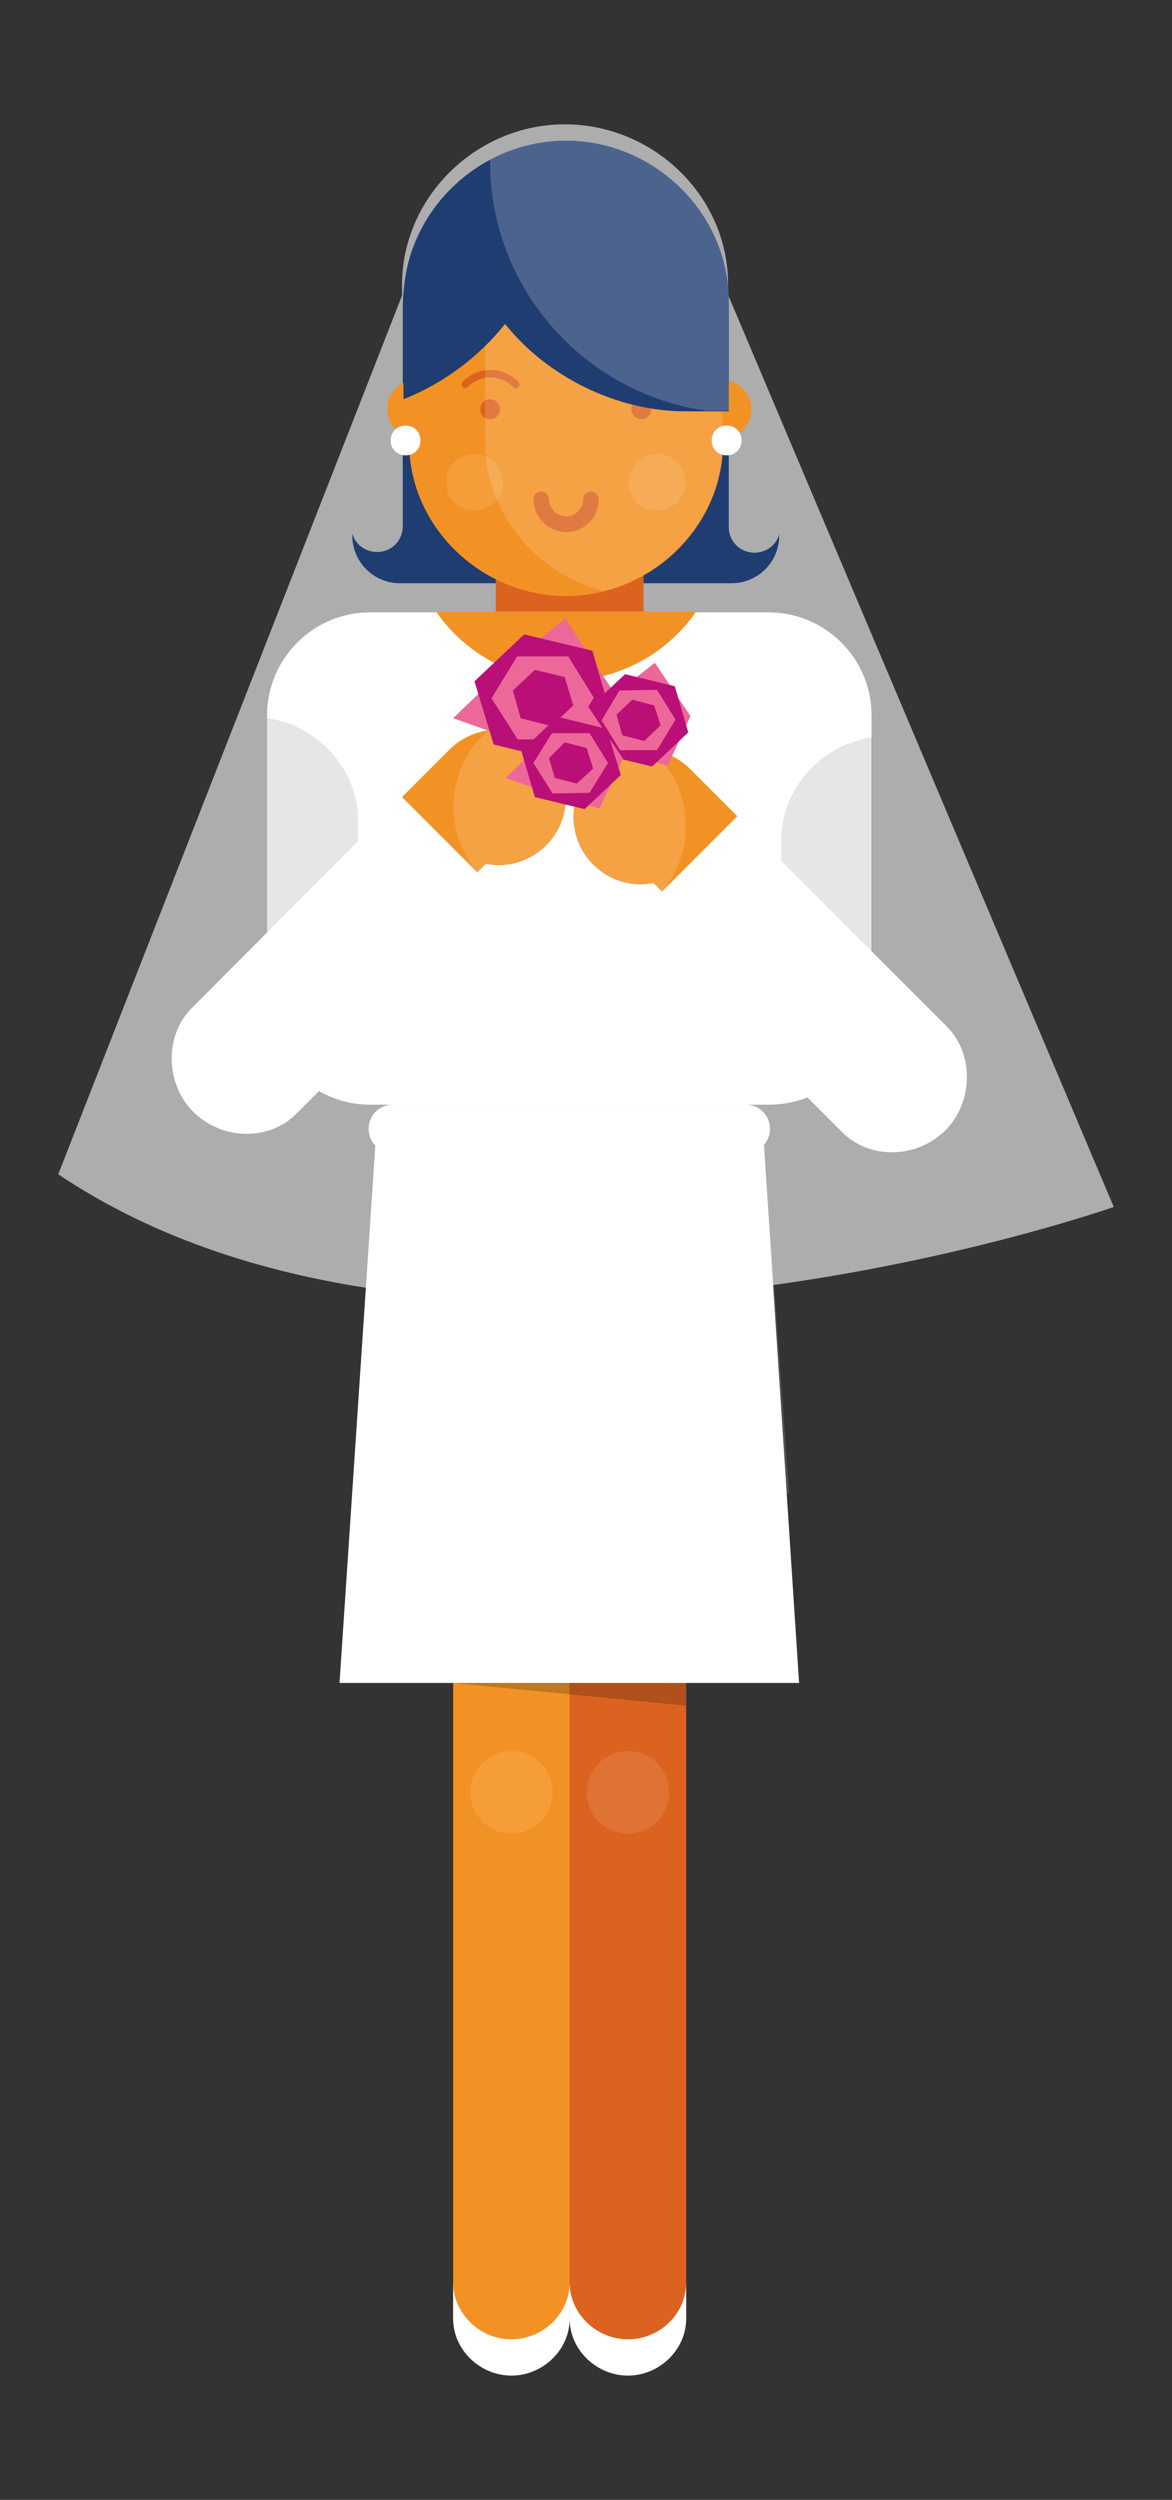 <?xml version="1.0" encoding="utf-8"?>
<!-- Generator: Adobe Illustrator 20.1.0, SVG Export Plug-In . SVG Version: 6.00 Build 0)  -->
<svg version="1.1" id="Layer_1" xmlns="http://www.w3.org/2000/svg" xmlns:xlink="http://www.w3.org/1999/xlink" x="0px" y="0px"
	 viewBox="0 0 165 351.9" style="enable-background:new 0 0 165 351.9;" xml:space="preserve">
<rect x="0" y="0" width="165" height="351.9" fill="#333333" stroke="none"/>
<style type="text/css">
	.st0{opacity:0.6;fill:#FFFFFF;}
	.st1{fill-rule:evenodd;clip-rule:evenodd;fill:#1F3D71;}
	.st2{fill:#F39224;}
	.st3{fill:#FFFFFF;}
	.st4{opacity:0.1;}
	.st5{clip-path:url(#SVGID_2_);}
	.st6{clip-path:url(#SVGID_4_);fill:#020304;}
	.st7{fill:#DC631F;}
	.st8{clip-path:url(#SVGID_6_);}
	.st9{clip-path:url(#SVGID_8_);fill:#FFFFFF;}
	.st10{clip-path:url(#SVGID_10_);}
	.st11{clip-path:url(#SVGID_12_);fill:#FFFFFF;}
	.st12{clip-path:url(#SVGID_14_);}
	.st13{clip-path:url(#SVGID_16_);fill:#FFFFFF;}
	.st14{opacity:0.2;}
	.st15{clip-path:url(#SVGID_18_);}
	.st16{clip-path:url(#SVGID_20_);fill:#020304;}
	.st17{opacity:0.15;}
	.st18{clip-path:url(#SVGID_22_);}
	.st19{clip-path:url(#SVGID_24_);fill:#FFFFFF;}
	.st20{clip-path:url(#SVGID_26_);}
	.st21{clip-path:url(#SVGID_28_);fill:#FFFFFF;}
	.st22{clip-path:url(#SVGID_30_);}
	.st23{clip-path:url(#SVGID_32_);fill:#020304;}
	.st24{clip-path:url(#SVGID_34_);}
	.st25{clip-path:url(#SVGID_36_);fill:#FFFFFF;}
	.st26{fill:none;stroke:#DC631F;stroke-width:1.055;stroke-linecap:round;stroke-linejoin:round;stroke-miterlimit:10;}
	.st27{clip-path:url(#SVGID_38_);}
	.st28{clip-path:url(#SVGID_40_);fill:#FFFFFF;}
	.st29{fill:#1F3D71;}
	.st30{clip-path:url(#SVGID_42_);}
	.st31{clip-path:url(#SVGID_44_);fill:#FFFFFF;}
	.st32{fill:#EC6898;}
	.st33{fill:#B90F77;}
</style>
<path class="st0" d="M79.5,17.5c-12.4,0-22.9,10.2-22.9,22.6v0.4v1.1L8.2,165.3c55.6,37.3,148.6,4.6,148.6,4.6L102.5,41.5v-1.1v-0.4
	C102.5,27.6,92,17.5,79.5,17.5"/>
<path class="st1" d="M49.6,75.1c0.4,1.5,1.8,2.6,3.5,2.6c2,0,3.6-1.6,3.6-3.6v-0.3V43.4c0-12.6,10.3-22.8,22.9-22.9h0h0h0.1
	c12.6,0,22.8,10.3,22.9,22.9v30.5v0.3c0,2,1.6,3.6,3.6,3.6c1.7,0,3.1-1.1,3.5-2.6c0,0.1,0,0.1,0,0.2c0,3.7-3,6.7-6.7,6.7
	c-0.1,0-0.2,0-0.4,0v0H79.7h-0.1h0H56.7v0c-0.1,0-0.3,0-0.4,0c-3.7,0-6.7-3-6.7-6.7C49.6,75.2,49.6,75.2,49.6,75.1"/>
<path class="st2" d="M62.7,57.6c0,2.3-1.8,4.1-4.1,4.1s-4.1-1.8-4.1-4.1c0-2.3,1.8-4.1,4.1-4.1S62.7,55.4,62.7,57.6"/>
<path class="st3" d="M122.8,141c0,8-6.5,14.5-14.5,14.5H52.1c-8,0-14.5-6.5-14.5-14.5v-40.3c0-8,6.5-14.5,14.5-14.5h56.1
	c8,0,14.5,6.5,14.5,14.5V141z"/>
<g class="st4">
	<g>
		<defs>
			<rect id="SVGID_1_" x="110" y="103.8" width="12.8" height="43.1"/>
		</defs>
		<clipPath id="SVGID_2_">
			<use xlink:href="#SVGID_1_"  style="overflow:visible;"/>
		</clipPath>
		<g class="st5">
			<defs>
				<rect id="SVGID_3_" x="110" y="103.8" width="12.8" height="43.1"/>
			</defs>
			<clipPath id="SVGID_4_">
				<use xlink:href="#SVGID_3_"  style="overflow:visible;"/>
			</clipPath>
			<path class="st6" d="M110,118.2v28.7c6.9-0.5,12.8-6.3,12.8-13.2v-29.9C115.9,104.7,110,110.8,110,118.2"/>
		</g>
	</g>
</g>
<rect x="69.8" y="77.9" class="st7" width="20.8" height="8.2"/>
<path class="st2" d="M57.6,43.6v18.7c0,11.9,10.2,21.6,22.1,21.6c11.9,0,22.1-9.7,22.1-21.6V43.6H57.6z"/>
<path class="st2" d="M105.8,57.6c0,2.3-1.8,4.1-4.1,4.1c-2.3,0-4.1-1.8-4.1-4.1c0-2.3,1.8-4.1,4.1-4.1
	C104,53.5,105.8,55.4,105.8,57.6"/>
<path class="st3" d="M55,62c0,1.2,0.9,2.1,2.1,2.1c1.2,0,2.1-0.9,2.1-2.1c0-1.2-0.9-2.1-2.1-2.1C55.9,59.9,55,60.8,55,62"/>
<path class="st3" d="M100.2,62c0,1.2,0.9,2.1,2.1,2.1c1.2,0,2.1-0.9,2.1-2.1c0-1.2-0.9-2.1-2.1-2.1C101.1,59.9,100.2,60.8,100.2,62"
	/>
<path class="st7" d="M70.4,57.6c0,0.8-0.6,1.4-1.4,1.4s-1.4-0.6-1.4-1.4c0-0.8,0.6-1.4,1.4-1.4S70.4,56.9,70.4,57.6"/>
<path class="st7" d="M91.7,57.6c0,0.8-0.6,1.4-1.4,1.4c-0.8,0-1.4-0.6-1.4-1.4c0-0.8,0.6-1.4,1.4-1.4C91.1,56.3,91.7,56.9,91.7,57.6
	"/>
<g class="st4">
	<g>
		<defs>
			<rect id="SVGID_5_" x="62.9" y="63.9" width="33.6" height="7.9"/>
		</defs>
		<clipPath id="SVGID_6_">
			<use xlink:href="#SVGID_5_"  style="overflow:visible;"/>
		</clipPath>
		<g class="st8">
			<defs>
				<rect id="SVGID_7_" x="62.9" y="63.9" width="33.6" height="7.9"/>
			</defs>
			<clipPath id="SVGID_8_">
				<use xlink:href="#SVGID_7_"  style="overflow:visible;"/>
			</clipPath>
			<path class="st9" d="M96.5,67.9c0,2.2-1.8,4-4,4c-2.2,0-4-1.8-4-4c0-2.2,1.8-4,4-4C94.7,63.9,96.5,65.7,96.5,67.9"/>
			<path class="st9" d="M70.8,67.9c0,2.2-1.8,4-4,4c-2.2,0-4-1.8-4-4c0-2.2,1.8-4,4-4C69,63.9,70.8,65.7,70.8,67.9"/>
		</g>
	</g>
</g>
<path class="st2" d="M63.8,226.6v99.5c0,4.4,3.8,8,8.2,8c4.4,0,8.2-3.6,8.2-8v-99.5H63.8z"/>
<path class="st7" d="M80.2,226.6v99.5c0,4.4,3.8,8,8.2,8c4.4,0,8.2-3.6,8.2-8v-99.5H80.2z"/>
<path class="st3" d="M72,329.3c-4.4,0-8.2-3.6-8.2-8v5.1c0,4.4,3.8,8,8.2,8c4.4,0,8.2-3.6,8.2-8v-5.1
	C80.2,325.8,76.3,329.3,72,329.3"/>
<path class="st3" d="M88.4,329.3c-4.4,0-8.2-3.6-8.2-8v5.1c0,4.4,3.8,8,8.2,8c4.4,0,8.2-3.6,8.2-8v-5.1
	C96.6,325.8,92.8,329.3,88.4,329.3"/>
<polygon class="st3" points="112.5,236.9 47.8,236.9 53,158.9 107.4,158.9 "/>
<g class="st4">
	<g>
		<defs>
			<rect id="SVGID_9_" x="66.1" y="246.4" width="11.7" height="11.7"/>
		</defs>
		<clipPath id="SVGID_10_">
			<use xlink:href="#SVGID_9_"  style="overflow:visible;"/>
		</clipPath>
		<g class="st10">
			<defs>
				<rect id="SVGID_11_" x="66.1" y="246.4" width="11.7" height="11.7"/>
			</defs>
			<clipPath id="SVGID_12_">
				<use xlink:href="#SVGID_11_"  style="overflow:visible;"/>
			</clipPath>
			<path class="st11" d="M77.8,252.3c0,3.2-2.6,5.8-5.8,5.8c-3.2,0-5.8-2.6-5.8-5.8c0-3.2,2.6-5.8,5.8-5.8
				C75.2,246.4,77.8,249.1,77.8,252.3"/>
		</g>
	</g>
</g>
<g class="st4">
	<g>
		<defs>
			<rect id="SVGID_13_" x="82.5" y="246.4" width="11.7" height="11.7"/>
		</defs>
		<clipPath id="SVGID_14_">
			<use xlink:href="#SVGID_13_"  style="overflow:visible;"/>
		</clipPath>
		<g class="st12">
			<defs>
				<rect id="SVGID_15_" x="82.5" y="246.4" width="11.7" height="11.7"/>
			</defs>
			<clipPath id="SVGID_16_">
				<use xlink:href="#SVGID_15_"  style="overflow:visible;"/>
			</clipPath>
			<path class="st13" d="M94.2,252.3c0,3.2-2.6,5.8-5.8,5.8c-3.2,0-5.8-2.6-5.8-5.8c0-3.2,2.6-5.8,5.8-5.8
				C91.6,246.4,94.2,249.1,94.2,252.3"/>
		</g>
	</g>
</g>
<g class="st14">
	<g>
		<defs>
			<rect id="SVGID_17_" x="63.8" y="236.9" width="32.8" height="3.3"/>
		</defs>
		<clipPath id="SVGID_18_">
			<use xlink:href="#SVGID_17_"  style="overflow:visible;"/>
		</clipPath>
		<g class="st15">
			<defs>
				<rect id="SVGID_19_" x="63.8" y="236.9" width="32.8" height="3.3"/>
			</defs>
			<clipPath id="SVGID_20_">
				<use xlink:href="#SVGID_19_"  style="overflow:visible;"/>
			</clipPath>
			<polygon class="st16" points="96.6,240.1 63.8,236.9 96.6,236.9 			"/>
		</g>
	</g>
</g>
<g class="st17">
	<g>
		<defs>
			<rect id="SVGID_21_" x="58.1" y="158.9" width="53" height="51.3"/>
		</defs>
		<clipPath id="SVGID_22_">
			<use xlink:href="#SVGID_21_"  style="overflow:visible;"/>
		</clipPath>
		<g class="st18">
			<defs>
				<rect id="SVGID_23_" x="58.1" y="158.9" width="53" height="51.3"/>
			</defs>
			<clipPath id="SVGID_24_">
				<use xlink:href="#SVGID_23_"  style="overflow:visible;"/>
			</clipPath>
			<path class="st19" d="M107.4,158.9H58.1v8.9c0,23.1,19.7,42.4,42.8,42.4h10.2L107.4,158.9z"/>
		</g>
	</g>
</g>
<path class="st3" d="M105,162.3H55.3c-1.9,0-3.4-1.5-3.4-3.4c0-1.9,1.5-3.4,3.4-3.4H105c1.9,0,3.4,1.5,3.4,3.4
	C108.4,160.8,106.9,162.3,105,162.3"/>
<path class="st3" d="M103.7,114.9l29.6,29.6c3.9,3.9,3.7,10.7-0.2,14.6c-4,4-10.7,4.2-14.6,0.2l-29.6-29.6L103.7,114.9z"/>
<path class="st2" d="M83.5,121.7c-3.7-3.7-3.7-9.8,0-13.5c3.7-3.7,9.6-3.7,13.4-0.2l0,0l6.9,6.9l-10.6,10.6l-1.2-1.2
	C89,124.9,85.8,124,83.5,121.7"/>
<g class="st17">
	<g>
		<defs>
			<rect id="SVGID_25_" x="80.7" y="105.4" width="15.8" height="20.1"/>
		</defs>
		<clipPath id="SVGID_26_">
			<use xlink:href="#SVGID_25_"  style="overflow:visible;"/>
		</clipPath>
		<g class="st20">
			<defs>
				<rect id="SVGID_27_" x="80.7" y="105.4" width="15.8" height="20.1"/>
			</defs>
			<clipPath id="SVGID_28_">
				<use xlink:href="#SVGID_27_"  style="overflow:visible;"/>
			</clipPath>
			<path class="st21" d="M83.5,108.2c2.2-2.2,5.2-3.1,8.1-2.7c0.3,0.2,0.5,0.4,0.8,0.7c5.3,5.3,5.5,13.7,0.8,19.3l-1.2-1.2
				c-3,0.5-6.2-0.3-8.5-2.6C79.8,118,79.8,111.9,83.5,108.2"/>
		</g>
	</g>
</g>
<g class="st4">
	<g>
		<defs>
			<rect id="SVGID_29_" x="37.6" y="101.1" width="12.8" height="43.1"/>
		</defs>
		<clipPath id="SVGID_30_">
			<use xlink:href="#SVGID_29_"  style="overflow:visible;"/>
		</clipPath>
		<g class="st22">
			<defs>
				<rect id="SVGID_31_" x="37.6" y="101.1" width="12.8" height="43.1"/>
			</defs>
			<clipPath id="SVGID_32_">
				<use xlink:href="#SVGID_31_"  style="overflow:visible;"/>
			</clipPath>
			<path class="st23" d="M50.4,115.5v28.7c-6.9-0.5-12.8-6.3-12.8-13.2v-29.9C44.5,102,50.4,108.1,50.4,115.5"/>
		</g>
	</g>
</g>
<path class="st3" d="M56.6,112.2L27,141.9c-3.9,3.9-3.7,10.7,0.2,14.6c4,4,10.7,4.2,14.6,0.2l29.6-29.6L56.6,112.2z"/>
<path class="st2" d="M76.9,119c3.7-3.7,3.7-9.8,0-13.5c-3.7-3.7-9.6-3.7-13.4-0.2l0,0l-6.9,6.9l10.6,10.6l1.2-1.2
	C71.4,122.2,74.6,121.3,76.9,119"/>
<g class="st17">
	<g>
		<defs>
			<rect id="SVGID_33_" x="63.8" y="102.7" width="15.8" height="20.1"/>
		</defs>
		<clipPath id="SVGID_34_">
			<use xlink:href="#SVGID_33_"  style="overflow:visible;"/>
		</clipPath>
		<g class="st24">
			<defs>
				<rect id="SVGID_35_" x="63.8" y="102.7" width="15.8" height="20.1"/>
			</defs>
			<clipPath id="SVGID_36_">
				<use xlink:href="#SVGID_35_"  style="overflow:visible;"/>
			</clipPath>
			<path class="st25" d="M76.9,105.5c-2.2-2.2-5.2-3.1-8.1-2.7c-0.3,0.2-0.5,0.4-0.8,0.7c-5.3,5.3-5.5,13.7-0.8,19.3l1.2-1.2
				c3,0.5,6.2-0.3,8.5-2.6C80.6,115.3,80.6,109.2,76.9,105.5"/>
		</g>
	</g>
</g>
<path class="st2" d="M61.4,86.1c4,5.8,10.8,9.7,18.3,9.7c7.5,0,14.3-3.9,18.3-9.7H61.4z"/>
<path class="st26" d="M65.5,54.1c2-2,5.1-2,7.1,0"/>
<path class="st26" d="M86.8,54.1c2-2,5.1-2,7.1,0"/>
<path class="st3" d="M82.4,101.7c0-1.2-1-2.2-2.2-2.2c-1.2,0-2.2,1-2.2,2.2c0,1.2,1,2.2,2.2,2.2C81.4,103.9,82.4,102.9,82.4,101.7"
	/>
<path class="st7" d="M79.7,74.9c2.5,0,4.6-2,4.6-4.6c0-0.6-0.5-1.1-1.1-1.1c-0.6,0-1.1,0.5-1.1,1.1c0,1.3-1.1,2.4-2.4,2.4
	s-2.4-1.1-2.4-2.4c0-0.6-0.5-1.1-1.1-1.1c-0.6,0-1.1,0.5-1.1,1.1C75.1,72.8,77.2,74.9,79.7,74.9"/>
<g class="st17">
	<g>
		<defs>
			<rect id="SVGID_37_" x="68.3" y="43.6" width="33.4" height="39.6"/>
		</defs>
		<clipPath id="SVGID_38_">
			<use xlink:href="#SVGID_37_"  style="overflow:visible;"/>
		</clipPath>
		<g class="st27">
			<defs>
				<rect id="SVGID_39_" x="68.3" y="43.6" width="33.4" height="39.6"/>
			</defs>
			<clipPath id="SVGID_40_">
				<use xlink:href="#SVGID_39_"  style="overflow:visible;"/>
			</clipPath>
			<path class="st28" d="M85,83.2c9.4-2.4,16.7-10.9,16.7-20.9V43.6H68.3v18.7C68.3,72.3,75.6,80.8,85,83.2"/>
		</g>
	</g>
</g>
<path class="st29" d="M79.7,19.8c-12.4,0-22.9,10.2-22.9,22.6v0.4v1.1v12.3c5.4-2.1,10.6-5.9,14.3-10.6c6,7.5,15.8,12.3,25.4,12.3
	h6.1v-14v-1.1v-0.4C102.6,30,92.1,19.8,79.7,19.8"/>
<g class="st14">
	<g>
		<defs>
			<rect id="SVGID_41_" x="68.9" y="19.8" width="33.7" height="38.1"/>
		</defs>
		<clipPath id="SVGID_42_">
			<use xlink:href="#SVGID_41_"  style="overflow:visible;"/>
		</clipPath>
		<g class="st30">
			<defs>
				<rect id="SVGID_43_" x="68.9" y="19.8" width="33.7" height="38.1"/>
			</defs>
			<clipPath id="SVGID_44_">
				<use xlink:href="#SVGID_43_"  style="overflow:visible;"/>
			</clipPath>
			<path class="st31" d="M79.7,19.8c-3.9,0-7.5,1-10.7,2.7c0,0.1,0,0.2,0,0.3c0,17.8,13.3,32.6,30.4,35h3.2v-14v-1.1v-0.4
				C102.6,30,92.1,19.8,79.7,19.8"/>
		</g>
	</g>
</g>
<g>
	<polygon class="st32" points="79.6,87.1 86.4,97.4 82,107 74,104.7 63.8,101.1 72.8,92.4 	"/>
	<polygon class="st33" points="73.8,89.3 83.4,91.6 86,100.6 79,107.1 69.5,104.8 66.8,95.9 	"/>
	<polygon class="st32" points="80,92.4 83.6,98.2 80.1,104 72.9,104.1 69.2,98.3 72.8,92.4 	"/>
	<polygon class="st33" points="75.3,94.3 79.5,95.3 80.7,99.3 77.6,102.2 73.3,101.1 72.2,97.2 	"/>
</g>
<g>
	<polygon class="st32" points="92.2,93.3 97.2,100.8 94,107.8 88.1,106.1 80.7,103.5 87.2,97.2 	"/>
	<polygon class="st33" points="88,94.9 95,96.6 96.9,103.1 91.8,107.9 84.8,106.2 82.9,99.7 	"/>
	<polygon class="st32" points="92.5,97.1 95.1,101.3 92.5,105.6 87.3,105.6 84.7,101.4 87.2,97.2 	"/>
	<polygon class="st33" points="89,98.5 92.1,99.3 93,102.1 90.7,104.3 87.6,103.5 86.8,100.6 	"/>
</g>
<g>
	<polygon class="st32" points="82.7,99.3 87.7,106.8 84.4,113.8 78.6,112.1 71.2,109.5 77.7,103.2 	"/>
	<polygon class="st33" points="78.5,100.9 85.4,102.6 87.4,109.1 82.3,113.9 75.3,112.2 73.4,105.7 	"/>
	<polygon class="st32" points="83,103.2 85.6,107.4 83,111.6 77.8,111.7 75.1,107.4 77.7,103.2 	"/>
	<polygon class="st33" points="79.5,104.5 82.6,105.3 83.5,108.2 81.2,110.3 78.1,109.5 77.3,106.7 	"/>
</g>
</svg>
